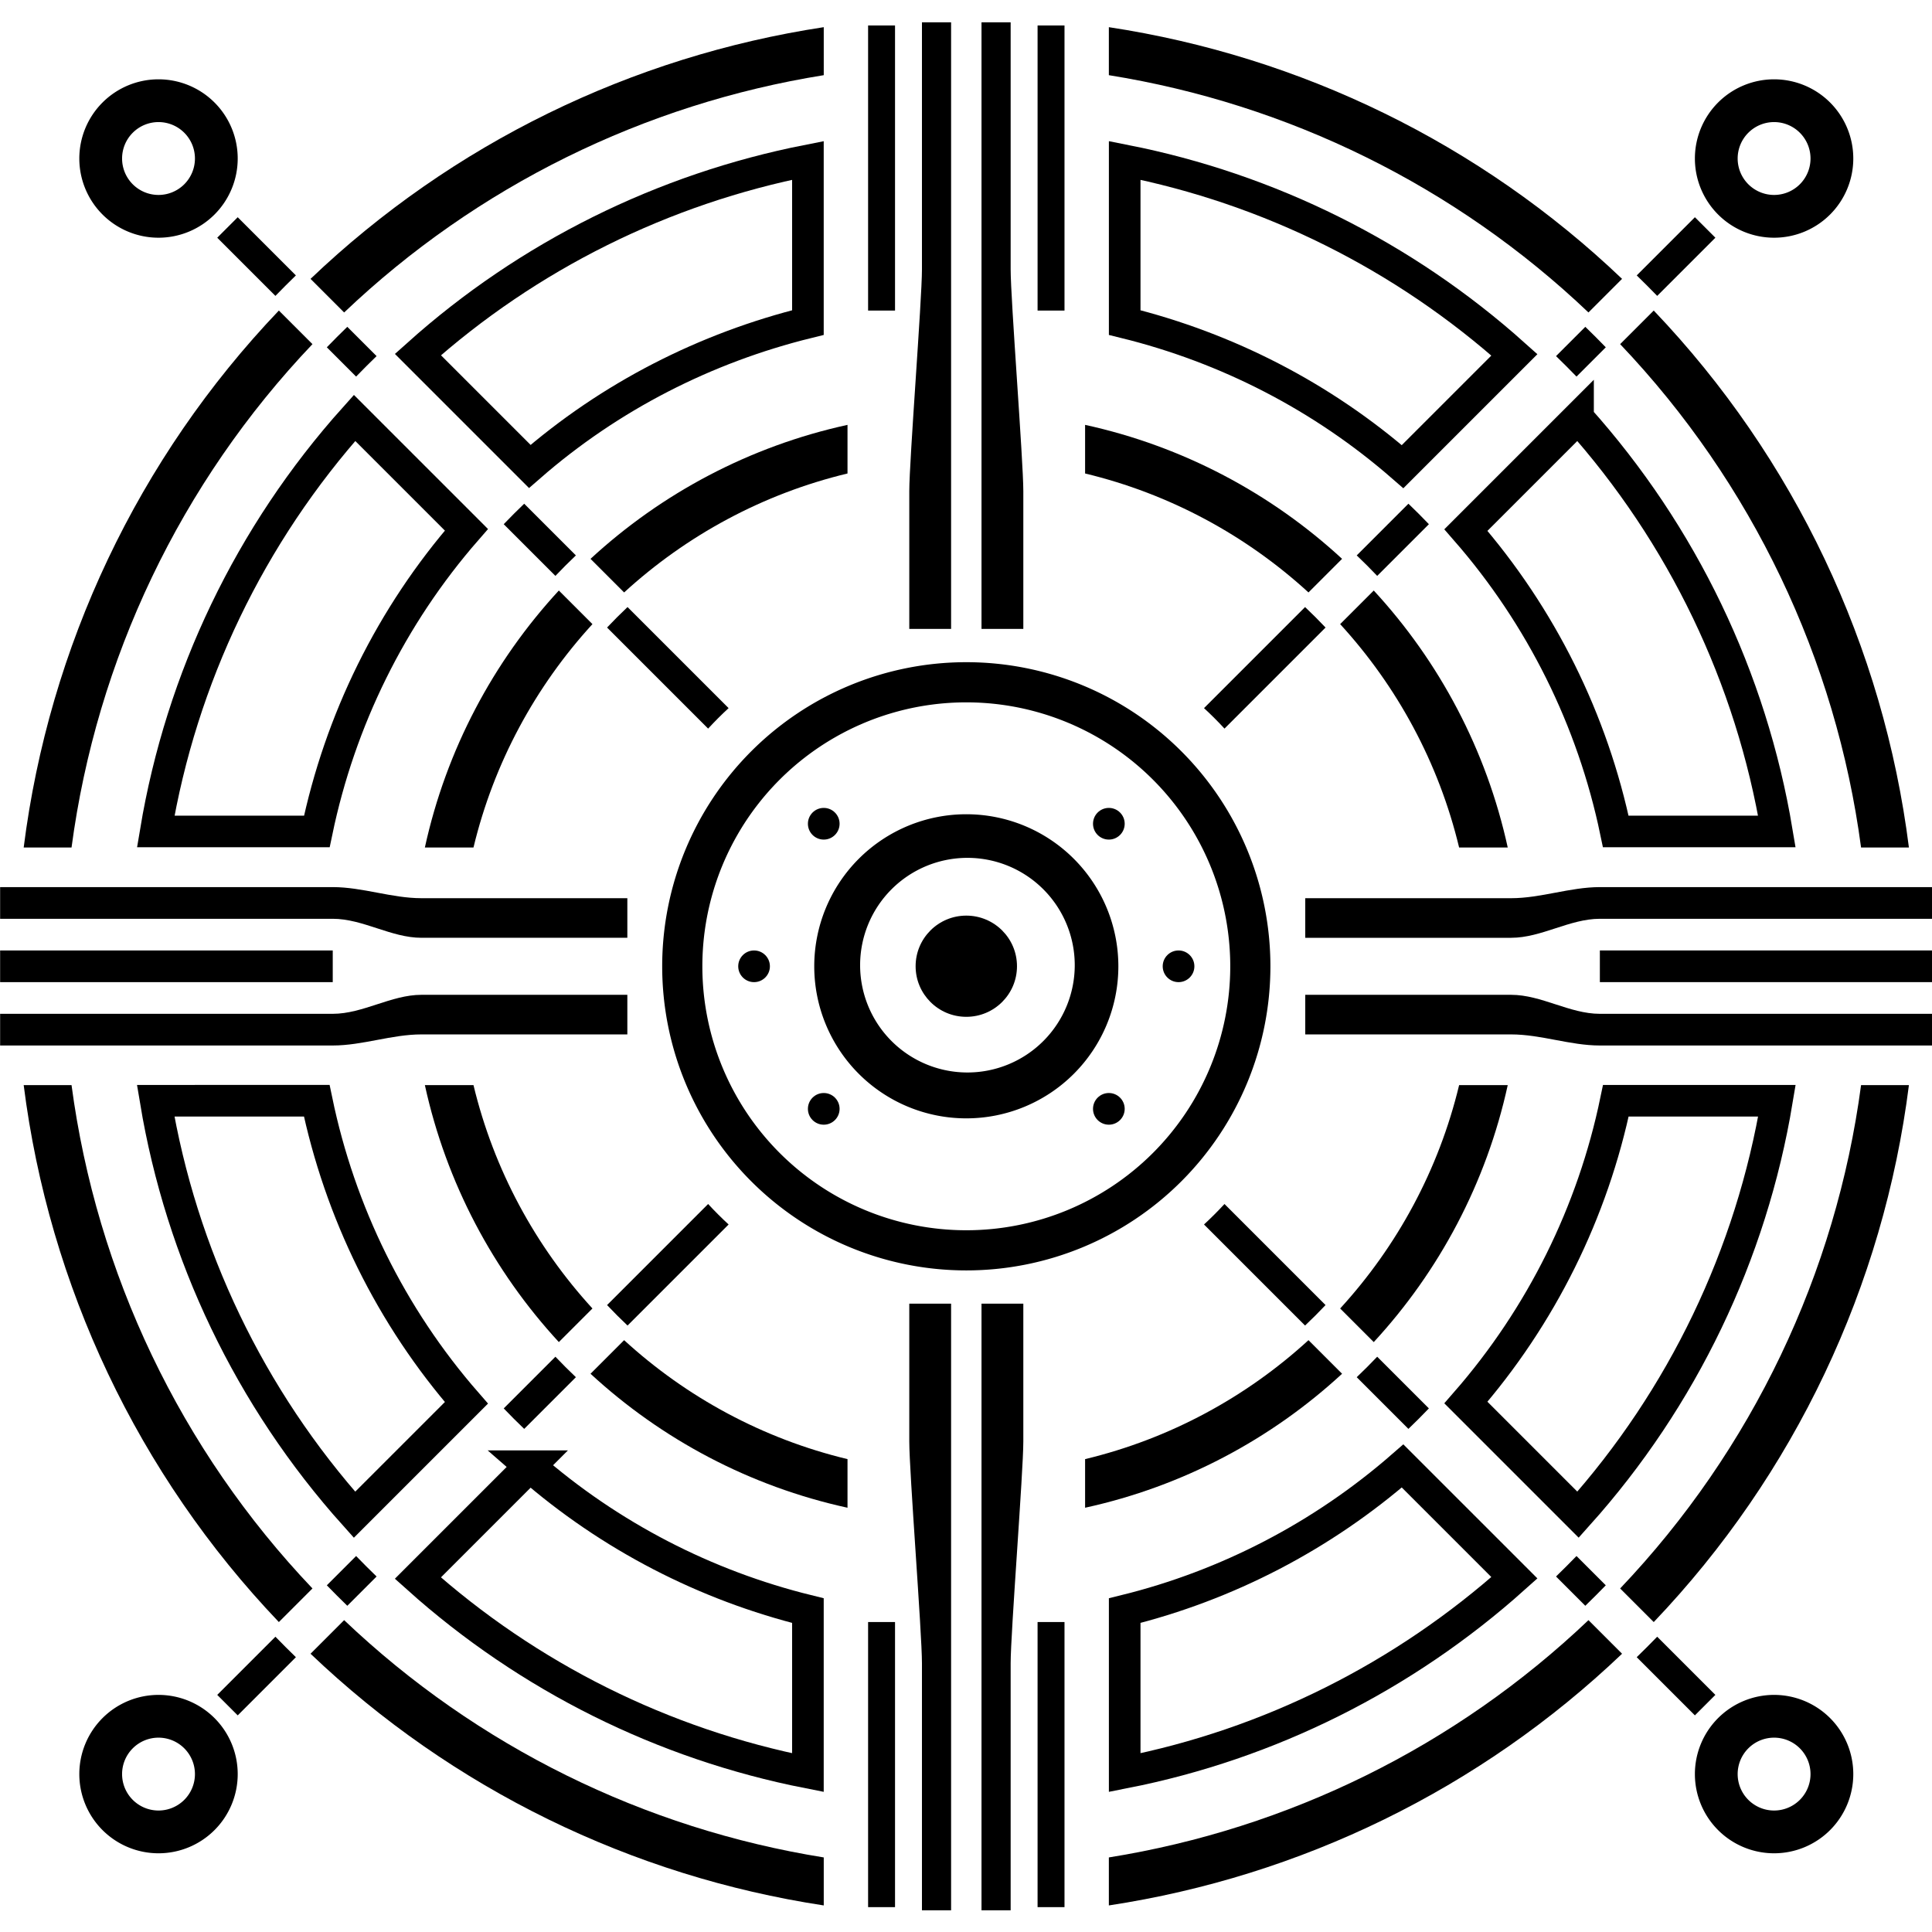 <svg xmlns="http://www.w3.org/2000/svg" version="1.1" xmlns:xlink="http://www.w3.org/1999/xlink" width="1024" height="1024"><svg width="1024" height="1024" viewBox="0 0 1024 1024" version="1.1" id="SvgjsSvg1150" xml:space="preserve" inkscape:version="1.4.2 (f4327f4, 2025-05-13)" sodipodi:docname="Arkanis_Icon_v2-dark.svg" inkscape:export-filename="Arkanis_Icon_v2.png" inkscape:export-xdpi="1" inkscape:export-ydpi="1" xmlns:inkscape="http://www.inkscape.org/namespaces/inkscape" xmlns:sodipodi="http://sodipodi.sourceforge.net/DTD/sodipodi-0.dtd" xmlns="http://www.w3.org/2000/svg" xmlns:svg="http://www.w3.org/2000/svg"><sodipodi:namedview id="SvgjsSodipodi:namedview1149" pagecolor="#505050" bordercolor="#ffffff" borderopacity="1" inkscape:showpageshadow="0" inkscape:pageopacity="0" inkscape:pagecheckerboard="1" inkscape:deskcolor="#505050" inkscape:document-units="px" inkscape:zoom="0.35355339" inkscape:cx="671.75144" inkscape:cy="346.48232" inkscape:window-width="1274" inkscape:window-height="1211" inkscape:window-x="673" inkscape:window-y="675" inkscape:window-maximized="0" inkscape:current-layer="g340" showguides="true" inkscape:export-bgcolor="#333b3f00"></sodipodi:namedview><defs id="SvgjsDefs1148"><rect x="-987.121" y="1524.522" width="1988.384" height="118.794" id="SvgjsRect1147"></rect><rect x="-623.668" y="1579.677" width="502.046" height="62.225" id="SvgjsRect1146"></rect><rect x="-1004.092" y="1265.721" width="2033.639" height="181.019" id="SvgjsRect1145"></rect></defs><g inkscape:groupmode="layer" id="SvgjsG1144" inkscape:label="Vector" style="display:inline" transform="translate(512,443.486)"><g id="SvgjsG1143" inkscape:label="Icon" transform="matrix(1.679,0,0,1.679,-859.488,-790.974)"><g id="SvgjsG1142" inkscape:label="Rings" style="display:inline" transform="translate(2.7083335e-6)"><ellipse style="display:inline;fill:#000000;stroke-width:0.039" id="SvgjsEllipse1141" cx="512" cy="511.974" rx="16" ry="15.974" inkscape:label="center"></ellipse><path id="SvgjsPath1140" style="display:inline;fill:#000000;stroke-width:0.276" d="M 512,464 A 48,48 0 0 0 464,512 48,48 0 0 0 512,560 48,48 0 0 0 560,512 48,48 0 0 0 512,464 Z m 0.357,13.765 a 33.877,33.877 0 0 1 33.877,33.877 33.877,33.877 0 0 1 -33.877,33.877 33.877,33.877 0 0 1 -33.877,-33.877 33.877,33.877 0 0 1 33.877,-33.877 z" inkscape:label="ring1"></path><path id="SvgjsPath1139" style="display:inline;fill:#000000;stroke-width:0.266" d="M 512,416 A 96,96 0 0 0 416,512 96,96 0 0 0 512,608 96,96 0 0 0 608,512 96,96 0 0 0 512,416 Z m 0,12.678 a 83.323,83.322 0 0 1 83.323,83.323 83.323,83.322 0 0 1 -83.323,83.322 83.323,83.322 0 0 1 -83.322,-83.322 83.323,83.322 0 0 1 83.322,-83.323 z" inkscape:label="ring2"></path><path d="m 474.5,341.082 c -30.873,6.751 -58.711,21.612 -81.125,42.294 l 10.607,10.607 c 19.635,-17.981 43.769,-31.126 70.518,-37.554 z m 75,0 v 15.346 c 26.749,6.428 50.883,19.573 70.518,37.554 l 10.607,-10.607 c -22.413,-20.681 -50.252,-35.542 -81.125,-42.294 z M 383.375,393.375 c -20.681,22.413 -35.543,50.252 -42.294,81.125 h 15.347 c 6.428,-26.749 19.573,-50.883 37.554,-70.518 z m 257.249,0 -10.607,10.607 c 17.981,19.635 31.126,43.769 37.554,70.518 h 15.347 C 676.168,443.627 661.306,415.789 640.625,393.375 Z M 341.082,549.5 c 6.751,30.873 21.613,58.711 42.294,81.124 L 393.982,620.018 c -17.981,-19.635 -31.126,-43.769 -37.555,-70.518 z m 326.491,0 c -6.428,26.749 -19.574,50.883 -37.555,70.518 l 10.607,10.607 c 20.681,-22.413 35.543,-50.251 42.294,-81.124 z M 403.982,630.018 393.376,640.624 c 22.413,20.681 50.251,35.542 81.124,42.294 V 667.572 c -26.749,-6.428 -50.883,-19.573 -70.518,-37.554 z m 216.035,0 c -19.635,17.981 -43.769,31.126 -70.518,37.554 v 15.346 c 30.873,-6.751 58.711,-21.612 81.124,-42.294 z" style="baseline-shift:baseline;display:inline;overflow:visible;vector-effect:none;fill:#000000;enable-background:accumulate;stop-color:#000000;stop-opacity:1" id="SvgjsPath1138" inkscape:label="ring3"></path><path id="SvgjsPath1137" style="baseline-shift:baseline;display:inline;overflow:visible;opacity:1;fill:none;fill-opacity:1;stroke:#000000;stroke-width:9.979;stroke-linecap:butt;stroke-linejoin:miter;stroke-miterlimit:4;stroke-dasharray:none;stroke-opacity:1;paint-order:normal;enable-background:accumulate;stop-color:#000000;stop-opacity:1" d="m 462,257.6 c -45.587,8.979 -88.183,29.987 -123.113,61.287 l 35.314,35.314 c 25.323,-22.083 55.498,-37.465 87.799,-45.413 z m 100,0 v 51.188 c 32.295,7.947 62.404,23.411 87.724,45.488 l 35.299,-35.299 C 650.096,287.684 607.581,266.578 562,257.6 Z m -243.11,81.291 c -33.012,36.826 -54.695,82.143 -62.765,130.538 h 50.854 c 7.305,-35.115 23.429,-67.971 47.219,-95.23 z m 386.219,0 -35.395,35.395 c 23.783,27.257 40.002,60.034 47.306,95.143 h 50.854 c -8.071,-48.396 -29.753,-93.712 -62.765,-130.538 z m -449.007,215.548 c 8.053,48.446 29.726,93.829 62.77,130.689 l 35.325,-35.325 C 330.378,622.507 314.242,589.603 306.95,554.438 Z m 460.947,0 c -7.291,35.159 -23.522,67.984 -47.335,95.276 l 35.395,35.395 c 33.042,-36.86 54.735,-82.225 62.788,-130.671 z m -67.323,115.289 c -25.328,22.107 -55.416,37.713 -87.726,45.666 v 51.141 c 45.593,-8.976 88.092,-30.197 123.025,-61.509 z m -275.526,0.073 -35.328,35.328 c 34.936,31.319 77.527,52.428 123.127,61.406 v -51.141 c -32.316,-7.955 -62.469,-23.481 -87.8,-45.593 z" inkscape:label="ring4"></path><path id="SvgjsPath1136" style="baseline-shift:baseline;display:inline;overflow:visible;vector-effect:none;fill:#000000;enable-background:accumulate;stop-color:#000000;stop-opacity:1" d="m 467,215.539 c -60.576,9.211 -117.227,36.736 -162.008,79.453 l 10.607,10.607 c 41.947,-39.915 94.817,-65.838 151.402,-74.907 z m 90,0 v 15.153 c 56.584,9.069 109.454,34.992 151.402,74.907 l 10.607,-10.607 C 674.227,252.275 617.575,224.75 557,215.539 Z M 294.992,304.992 c -44.478,46.627 -72.544,106.111 -80.553,169.508 h 15.104 c 7.906,-59.409 34.38,-115.104 76.055,-158.901 z m 434.016,0 -10.607,10.607 c 41.676,43.798 68.15,99.492 76.056,158.901 h 15.104 c -8.008,-63.397 -36.075,-122.881 -80.553,-169.508 z M 214.439,549.5 c 8.008,63.397 36.075,122.881 80.553,169.508 l 10.607,-10.607 C 263.923,664.603 237.449,608.909 229.543,549.5 Z m 580.018,0 c -7.906,59.409 -34.379,115.104 -76.055,158.902 l 10.607,10.607 c 44.478,-46.627 72.544,-106.112 80.553,-169.509 z M 315.598,718.401 304.992,729.008 c 44.781,42.718 101.433,70.242 162.008,79.454 v -15.153 c -56.584,-9.069 -109.454,-34.992 -151.402,-74.907 z m 392.803,5.2e-4 c -41.947,39.915 -94.818,65.838 -151.402,74.907 v 15.153 c 60.576,-9.211 117.227,-36.736 162.009,-79.453 z" inkscape:label="ring5"></path></g><g id="SvgjsG1135" inkscape:label="DotsInner" style="display:inline;fill:#000000"><circle style="display:inline;fill:#000000;stroke-width:0.267" id="SvgjsCircle1134" cx="467" cy="467" r="5" inkscape:label="dot-inner-06-nw"></circle><circle style="display:inline;fill:#000000;stroke-width:0.267" id="SvgjsCircle1133" cx="445" cy="512" r="5" inkscape:label="dot-inner-05-w"></circle><circle style="display:inline;fill:#000000;stroke-width:0.267" id="SvgjsCircle1132" cx="467" cy="557" r="5" transform="translate(2.7083335e-6)" inkscape:label="dot-inner-04-sw"></circle><circle style="display:inline;fill:#000000;stroke-width:0.267" id="SvgjsCircle1131" cx="557" cy="557" r="5" transform="translate(2.7083335e-6)" inkscape:label="dot-inner-03-se"></circle><circle style="display:inline;fill:#000000;stroke-width:0.267" id="SvgjsCircle1130" cx="579" cy="512" r="5" transform="translate(2.7083335e-6)" inkscape:label="dot-inner-02-e"></circle><circle style="display:inline;fill:#000000;stroke-width:0.267" id="SvgjsCircle1129" cx="557" cy="467" r="5" transform="translate(2.7083335e-6)" inkscape:label="dot-inner-01-ne"></circle></g><g id="SvgjsG1128" inkscape:label="DotsOuter" style="display:inline;fill:#000000"><path id="SvgjsPath1127" style="display:inline;fill:#000000;stroke-width:0.272" d="M 257,232 A 25,25 0 0 0 232,257 a 25,25 0 0 0 25,25 25,25 0 0 0 25,-25 A 25,25 0 0 0 257,232 Z m 0,13.5 a 11.5,11.5 0 0 1 11.5,11.5 11.5,11.5 0 0 1 -11.5,11.5 11.5,11.5 0 0 1 -11.5,-11.5 11.5,11.5 0 0 1 11.5,-11.5 z" inkscape:label="dot-outer-04-sw"></path><path id="SvgjsPath1126" style="display:inline;fill:#000000;stroke-width:0.272" d="M 257,742 A 25,25 0 0 0 232,767 a 25,25 0 0 0 25,25 25,25 0 0 0 25,-25 A 25,25 0 0 0 257,742 Z m 0,13.5 a 11.5,11.5 0 0 1 11.5,11.5 11.5,11.5 0 0 1 -11.5,11.5 11.5,11.5 0 0 1 -11.5,-11.5 11.5,11.5 0 0 1 11.5,-11.5 z" inkscape:label="dot-outer-03-nw"></path><path id="SvgjsPath1125" style="display:inline;fill:#000000;stroke-width:0.272" d="M 767,742 A 25,25 0 0 0 742,767 a 25,25 0 0 0 25,25 25,25 0 0 0 25,-25 A 25,25 0 0 0 767,742 Z m 0,13.5 a 11.5,11.5 0 0 1 11.5,11.5 11.5,11.5 0 0 1 -11.5,11.5 11.5,11.5 0 0 1 -11.5,-11.5 11.5,11.5 0 0 1 11.5,-11.5 z" inkscape:label="dot-outer-02-se"></path><path id="SvgjsPath1124" style="display:inline;fill:#000000;stroke-width:0.272" d="M 767,232 A 25,25 0 0 0 742,257 a 25,25 0 0 0 25,25 25,25 0 0 0 25,-25 A 25,25 0 0 0 767,232 Z m 0,13.5 a 11.5,11.5 0 0 1 11.5,11.5 11.5,11.5 0 0 1 -11.5,11.5 11.5,11.5 0 0 1 -11.5,-11.5 11.5,11.5 0 0 1 11.5,-11.5 z" inkscape:label="dot-outer-01-ne"></path></g><g id="SvgjsG1123" inkscape:label="LinesDiagonal" transform="translate(0.125)" style="display:inline;fill:#000000"><path d="m 281.875,275.535 -6.465,6.465 18.366,18.366 c 2.123,-2.188 4.277,-4.342 6.465,-6.465 z m 34.595,34.595 c -2.19,2.12 -4.344,4.274 -6.465,6.465 l 9.245,9.245 c 2.119,-2.192 4.273,-4.346 6.465,-6.465 z m 55.843,55.843 c -2.204,2.107 -4.358,4.261 -6.465,6.465 l 16.317,16.317 c 2.1,-2.21 4.255,-4.364 6.465,-6.465 z m 32.622,32.622 c -2.22,2.094 -4.371,4.245 -6.465,6.465 l 31.903,31.903 c 2.068,-2.244 4.221,-4.397 6.465,-6.465 z" style="baseline-shift:baseline;display:inline;overflow:visible;vector-effect:none;fill:#000000;enable-background:accumulate;stop-color:#000000;stop-opacity:1" id="SvgjsPath1122"></path><path d="m 430.374,587.036 -31.903,31.903 c 2.094,2.22 4.245,4.371 6.465,6.465 l 31.903,-31.903 c -2.244,-2.068 -4.397,-4.221 -6.465,-6.465 z m -48.209,48.209 -16.317,16.317 c 2.107,2.204 4.261,4.358 6.465,6.465 l 16.317,-16.317 c -2.21,-2.1 -4.364,-4.255 -6.465,-6.465 z m -62.915,62.915 -9.245,9.245 c 2.12,2.19 4.274,4.344 6.465,6.465 l 9.245,-9.245 c -2.192,-2.119 -4.346,-4.273 -6.465,-6.465 z m -25.473,25.473 -18.366,18.366 6.465,6.465 18.366,-18.366 c -2.188,-2.123 -4.342,-4.277 -6.465,-6.465 z" style="baseline-shift:baseline;display:inline;overflow:visible;vector-effect:none;fill:#000000;enable-background:accumulate;stop-color:#000000;stop-opacity:1" id="SvgjsPath1121"></path><path d="m 593.376,587.036 c -2.068,2.244 -4.221,4.397 -6.465,6.465 l 31.903,31.903 c 2.22,-2.094 4.371,-4.245 6.465,-6.465 z m 48.209,48.209 c -2.1,2.21 -4.255,4.364 -6.465,6.465 l 16.317,16.317 c 2.204,-2.107 4.358,-4.262 6.464,-6.465 z m 62.915,62.915 c -2.119,2.192 -4.273,4.346 -6.465,6.465 l 9.245,9.245 c 2.19,-2.12 4.344,-4.274 6.465,-6.465 z m 25.473,25.473 c -2.123,2.188 -4.277,4.342 -6.465,6.465 l 18.366,18.366 6.465,-6.465 z" style="baseline-shift:baseline;display:inline;overflow:visible;vector-effect:none;fill:#000000;enable-background:accumulate;stop-color:#000000;stop-opacity:1" id="SvgjsPath1120"></path><path d="m 741.875,275.535 -18.366,18.366 c 2.188,2.123 4.342,4.277 6.465,6.465 l 18.366,-18.366 z m -34.594,34.594 -9.245,9.245 c 2.192,2.119 4.346,4.273 6.465,6.465 l 9.245,-9.245 c -2.12,-2.19 -4.274,-4.344 -6.465,-6.465 z m -55.843,55.843 -16.317,16.317 c 2.21,2.1 4.364,4.255 6.465,6.465 l 16.317,-16.317 c -2.107,-2.204 -4.26,-4.359 -6.464,-6.465 z m -32.623,32.623 -31.903,31.903 c 2.244,2.068 4.397,4.221 6.465,6.465 l 31.903,-31.903 c -2.094,-2.22 -4.245,-4.371 -6.465,-6.465 z" style="baseline-shift:baseline;display:inline;overflow:visible;vector-effect:none;fill:#000000;enable-background:accumulate;stop-color:#000000;stop-opacity:1" id="SvgjsPath1119"></path></g><g id="SvgjsG1118" inkscape:label="LinesOrthogonal" style="display:inline;fill:#000000"><g id="SvgjsG1117" inkscape:label="Left" transform="rotate(180,512,512)" style="display:inline;fill:#000000"><path id="SvgjsPath1116" style="display:inline;fill:#000000;stroke-width:0.242" d="m 712,537 h 105 v -10 H 712 c -9.545,0 -18.455,-6 -28,-6 h -65 v 12.5 h 65 c 9.406,0 18.594,3.5 28,3.5 z" sodipodi:nodetypes="sccssccss"></path><path id="SvgjsPath1115" style="display:inline;fill:#000000;stroke-width:0.259" d="m 712,507 h 105 v 10 H 712 Z" sodipodi:nodetypes="ccccc"></path><path id="SvgjsPath1114" style="display:inline;fill:#000000;stroke-width:0.259" d="m 712,497 h 105 v -10 H 712 c -9.406,0 -18.594,3.5 -28,3.5 h -65 v 12.5 h 65 c 9.545,0 18.455,-6 28,-6 z" sodipodi:nodetypes="sccssccss"></path></g><g id="SvgjsG1113" inkscape:label="Bottom" style="display:inline;fill:#000000" transform="translate(-2.0336426e-4)"><path id="SvgjsPath1112" style="display:inline;fill:#000000;stroke-width:0.242" d="m 516.8,810 h 9.2 v -78 c 0,-9.545 4,-60.455 4,-70 v -43.5 h -13.2 z m 0,0 h 9.2 v -78 c 0,-9.545 4,-60.455 4,-70 v -43.5 h -13.2 z" sodipodi:nodetypes="ccssccc"></path><path id="SvgjsPath1111" style="display:inline;fill:#000000;stroke-width:0.242" d="m 507.2,810 h -9.2 v -78 c 0,-9.545 -4,-60.455 -4,-70 v -43.5 h 13.2 z m 0,0 h -9.2 v -78 c 0,-9.545 -4,-60.455 -4,-70 v -43.5 h 13.2 z" sodipodi:nodetypes="ccssccc"></path><rect style="font-variation-settings:normal;opacity:1;vector-effect:none;fill:#000000;fill-opacity:1;stroke-width:0.265;stroke-linecap:butt;stroke-linejoin:miter;stroke-miterlimit:4;stroke-dasharray:none;stroke-dashoffset:0;stroke-opacity:1;-inkscape-stroke:none" id="SvgjsRect1110" width="8.5" height="90" x="-543" y="-809" transform="scale(-1)"></rect><rect style="font-variation-settings:normal;display:inline;vector-effect:none;fill:#000000;fill-opacity:1;stroke-width:0.265;stroke-linecap:butt;stroke-linejoin:miter;stroke-miterlimit:4;stroke-dasharray:none;stroke-dashoffset:0;stroke-opacity:1;-inkscape-stroke:none" id="SvgjsRect1109" width="8.5" height="90" x="-489.5" y="-809" transform="scale(-1)"></rect></g><g id="SvgjsG1108" inkscape:label="Right" style="display:inline;fill:#000000" transform="translate(2.7083335e-6)"><path id="SvgjsPath1107" style="display:inline;fill:#000000;stroke-width:0.242" d="m 712,537 h 105 v -10 H 712 c -9.545,0 -18.455,-6 -28,-6 h -65 v 12.5 h 65 c 9.406,0 18.594,3.5 28,3.5 z" sodipodi:nodetypes="sccssccss"></path><path id="SvgjsPath1106" style="display:inline;fill:#000000;stroke-width:0.259" d="m 712,507 h 105 v 10 H 712 c 0,-3.333 0,-6.667 0,-10 z" sodipodi:nodetypes="ccccc"></path><path id="SvgjsPath1105" style="display:inline;fill:#000000;stroke-width:0.259" d="m 712,497 h 105 v -10 H 712 c -9.406,0 -18.594,3.5 -28,3.5 h -65 v 12.5 h 65 c 9.545,0 18.455,-6 28,-6 z" sodipodi:nodetypes="sccssccss"></path></g><g id="SvgjsG1104" inkscape:label="Top" style="display:inline;fill:#000000" transform="rotate(180,512,512)"><path id="SvgjsPath1103" style="display:inline;fill:#000000;stroke-width:0.242" d="m 516.8,810 h 9.2 v -78 c 0,-9.545 4,-60.455 4,-70 v -43.5 h -13.2 z m 0,0 h 9.2 v -78 c 0,-9.545 4,-60.455 4,-70 v -43.5 h -13.2 z" sodipodi:nodetypes="ccssccc"></path><path id="SvgjsPath1102" style="display:inline;fill:#000000;stroke-width:0.242" d="m 507.2,810 h -9.2 v -78 c 0,-9.545 -4,-60.455 -4,-70 v -43.5 h 13.2 z m 0,0 h -9.2 v -78 c 0,-9.545 -4,-60.455 -4,-70 v -43.5 h 13.2 z" sodipodi:nodetypes="ccssccc"></path><rect style="font-variation-settings:normal;opacity:1;vector-effect:none;fill:#000000;fill-opacity:1;stroke-width:0.265;stroke-linecap:butt;stroke-linejoin:miter;stroke-miterlimit:4;stroke-dasharray:none;stroke-dashoffset:0;stroke-opacity:1;-inkscape-stroke:none" id="SvgjsRect1101" width="8.5" height="90" x="-543" y="-809" transform="scale(-1)"></rect><rect style="font-variation-settings:normal;display:inline;vector-effect:none;fill:#000000;fill-opacity:1;stroke-width:0.265;stroke-linecap:butt;stroke-linejoin:miter;stroke-miterlimit:4;stroke-dasharray:none;stroke-dashoffset:0;stroke-opacity:1;-inkscape-stroke:none" id="SvgjsRect1100" width="8.5" height="90" x="-489.5" y="-809" transform="scale(-1)"></rect></g></g></g></g></svg><style>@media (prefers-color-scheme: light) { :root { filter: none; } }
@media (prefers-color-scheme: dark) { :root { filter: invert(100%); } }
</style></svg>